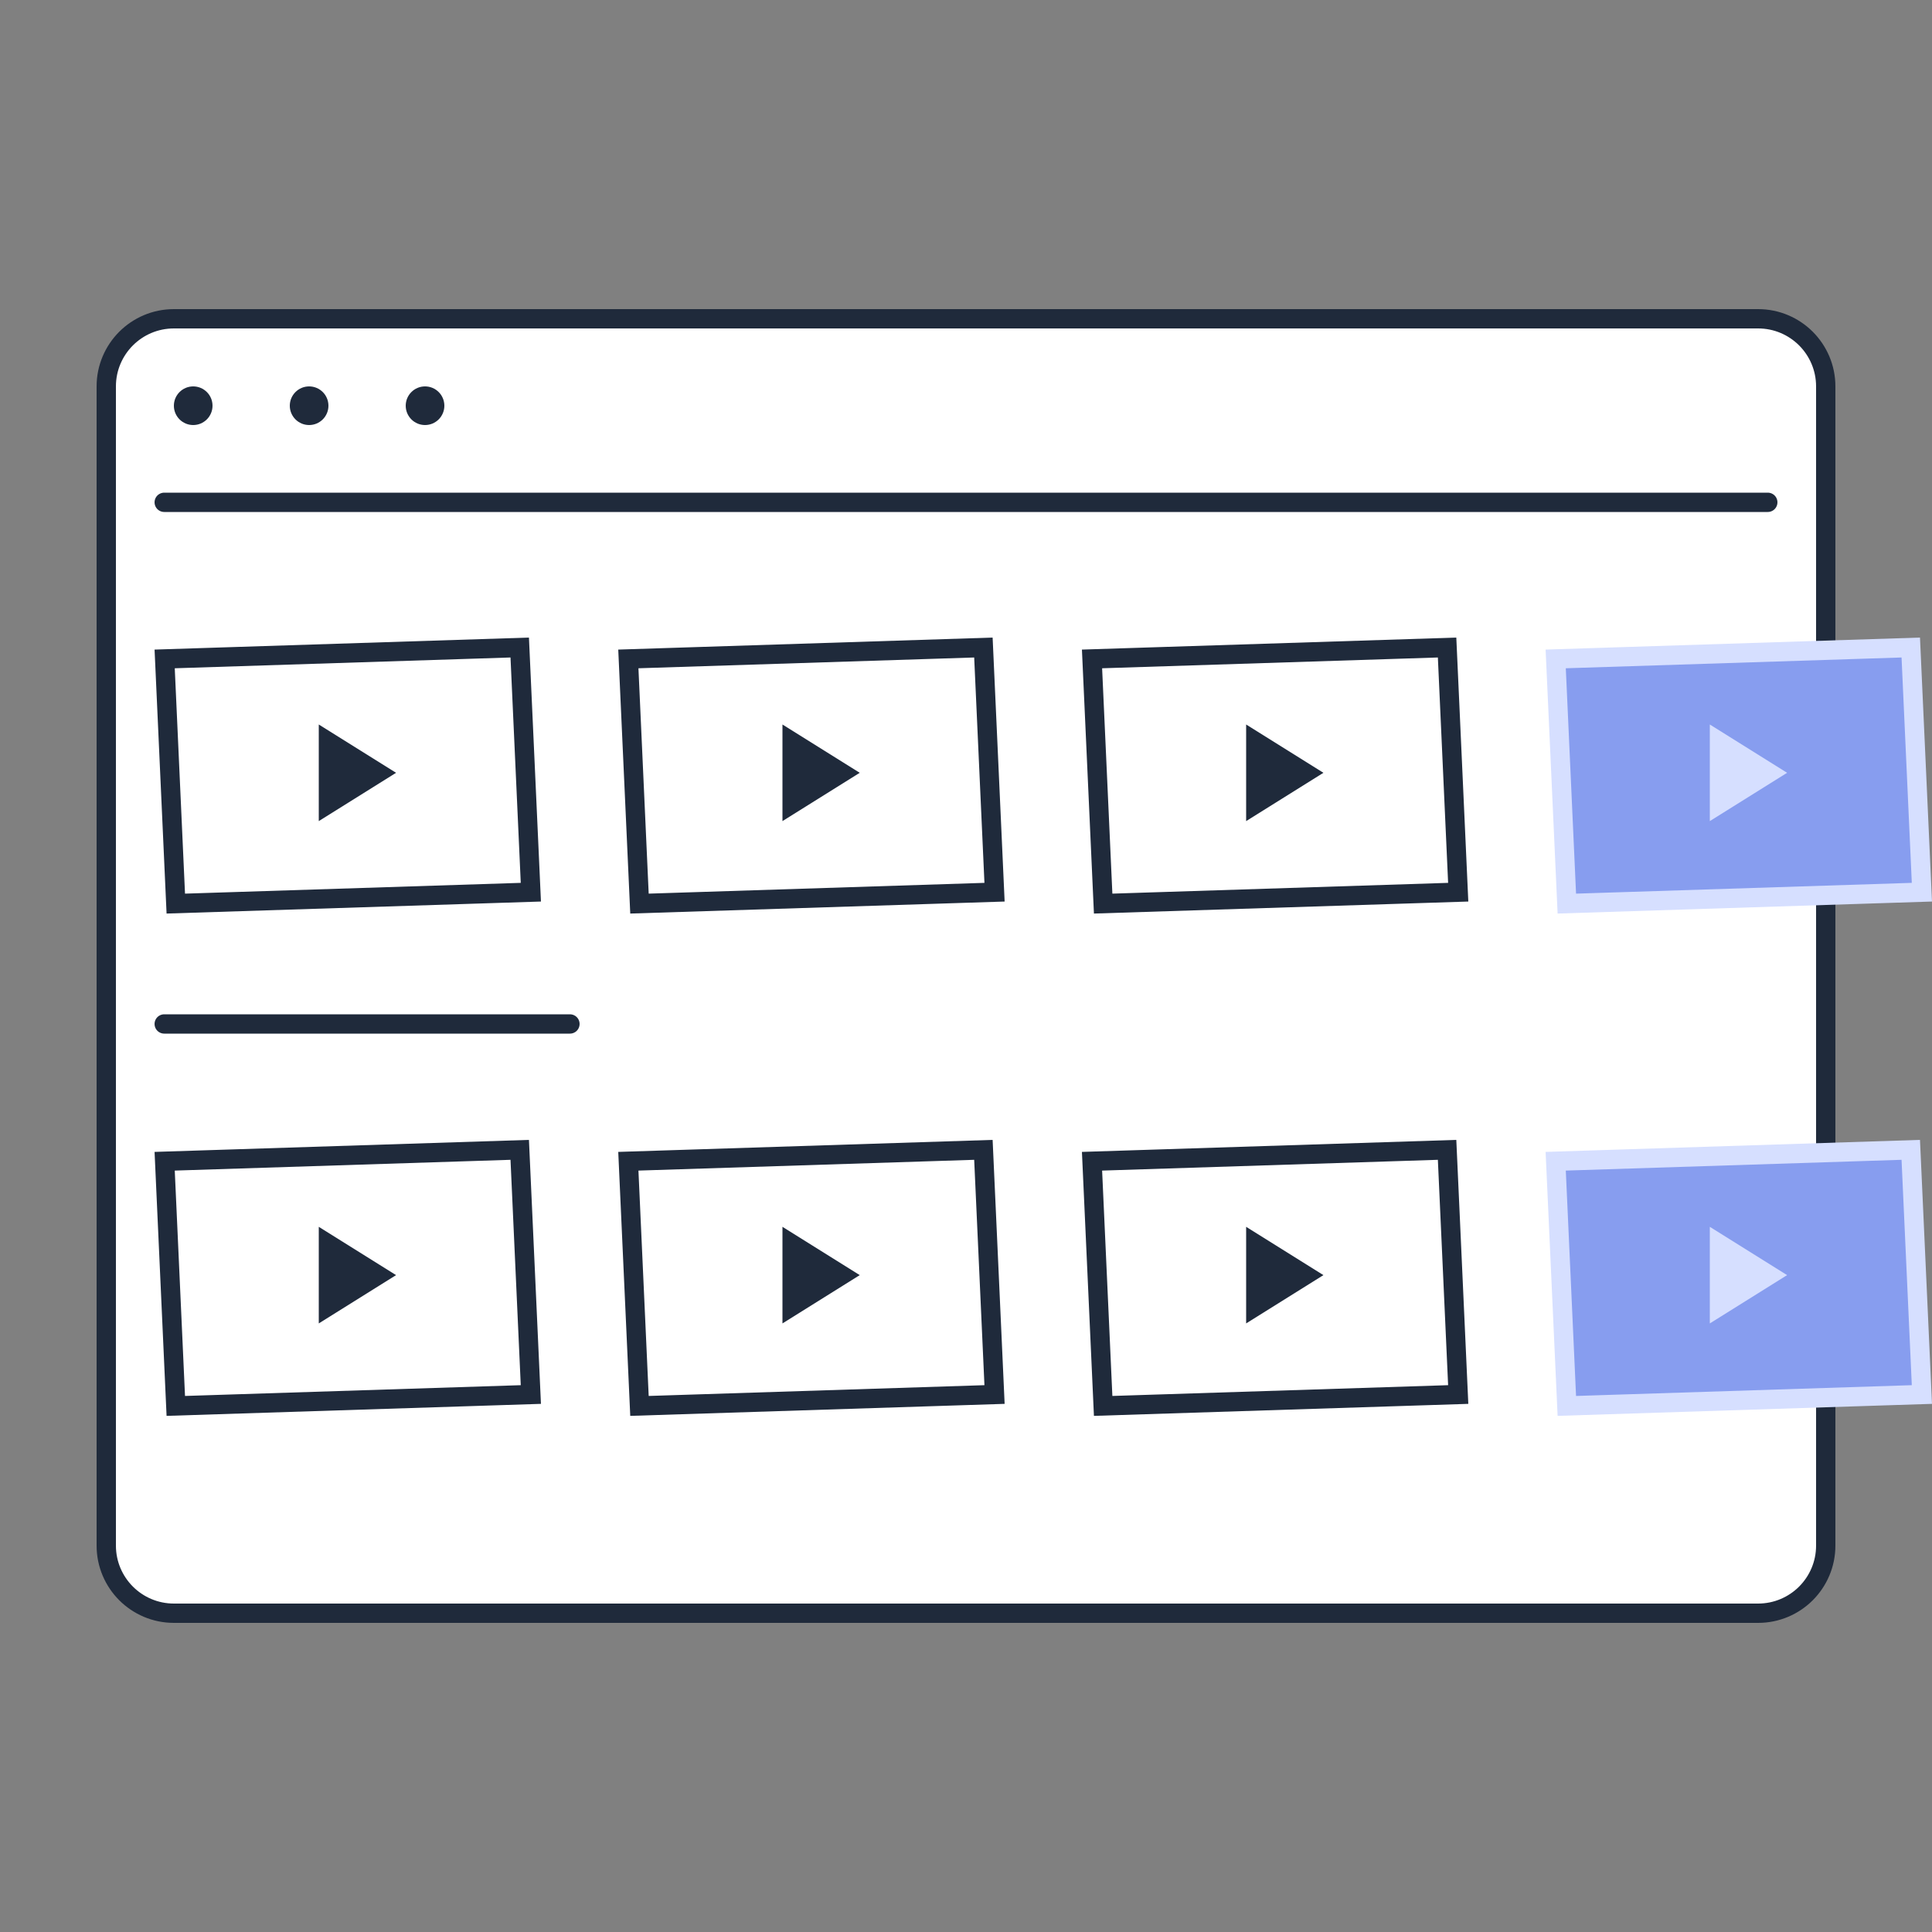 <?xml version="1.0" encoding="UTF-8"?>
<svg width="100px" height="100px" viewBox="0 0 100 100" version="1.1" xmlns="http://www.w3.org/2000/svg" xmlns:xlink="http://www.w3.org/1999/xlink">
    <rect x="0" y="0" width="100" height="100" fill="#808080" stroke="none"/>
    <title>Illustration/Landing/line_up_promotion</title>
    <g id="Illustration/Landing/line_up_promotion" stroke="none" stroke-width="1" fill="none" fill-rule="evenodd">
        <path d="M91,16.5 C91.966,16.5 92.841,16.892 93.475,17.525 C94.108,18.159 94.5,19.034 94.5,20 L94.5,20 L94.5,80 C94.5,80.966 94.108,81.841 93.475,82.475 C92.841,83.108 91.966,83.5 91,83.5 L91,83.5 L9,83.5 C8.034,83.5 7.159,83.108 6.525,82.475 C5.892,81.841 5.5,80.966 5.5,80 L5.5,80 L5.5,20 C5.5,19.034 5.892,18.159 6.525,17.525 C7.159,16.892 8.034,16.5 9,16.5 L9,16.5 Z" id="Rectangle" stroke="#1F2A3B" fill="#FFFFFF"></path>
        <g id="Group" transform="translate(8, 33)">
            <g id="Rectangle-2">
                <path d="M18.901,0.516 L19.477,13.18 L1.099,13.77 L0.523,1.106 L18.901,0.516 Z" id="Rectangle" stroke="#1F2A3B" fill="#FFFFFF"></path>
                <polygon id="Triangle-Copy" fill="#1F2A3B" transform="translate(10.5, 7) rotate(90) translate(-10.5, -7) " points="10.5 5 13 9 8 9"></polygon>
            </g>
            <g id="Rectangle-2" transform="translate(24, 0)">
                <path d="M18.901,0.516 L19.477,13.18 L1.099,13.77 L0.523,1.106 L18.901,0.516 Z" id="Rectangle" stroke="#1F2A3B" fill="#FFFFFF"></path>
                <polygon id="Triangle-Copy" fill="#1F2A3B" transform="translate(10.5, 7) rotate(90) translate(-10.5, -7) " points="10.5 5 13 9 8 9"></polygon>
            </g>
            <g id="Rectangle-2" transform="translate(48, 0)">
                <path d="M18.901,0.516 L19.477,13.18 L1.099,13.77 L0.523,1.106 L18.901,0.516 Z" id="Rectangle" stroke="#1F2A3B" fill="#FFFFFF"></path>
                <polygon id="Triangle-Copy" fill="#1F2A3B" transform="translate(10.5, 7) rotate(90) translate(-10.5, -7) " points="10.5 5 13 9 8 9"></polygon>
            </g>
            <g id="Rectangle-2" transform="translate(72, 0)">
                <path d="M18.901,0.516 L19.477,13.18 L1.099,13.77 L0.523,1.106 L18.901,0.516 Z" id="Rectangle" stroke="#D6DFFF" fill="#879DEF"></path>
                <polygon id="Triangle-Copy" fill="#D6DFFF" transform="translate(10.5, 7) rotate(90) translate(-10.5, -7) " points="10.5 5 13 9 8 9"></polygon>
            </g>
        </g>
        <g id="Group" transform="translate(8, 59)">
            <g id="Rectangle-2">
                <path d="M18.901,0.516 L19.477,13.18 L1.099,13.77 L0.523,1.106 L18.901,0.516 Z" id="Rectangle" stroke="#1F2A3B" fill="#FFFFFF"></path>
                <polygon id="Triangle-Copy" fill="#1F2A3B" transform="translate(10.5, 7) rotate(90) translate(-10.5, -7) " points="10.5 5 13 9 8 9"></polygon>
            </g>
            <g id="Rectangle-2" transform="translate(24, 0)">
                <path d="M18.901,0.516 L19.477,13.18 L1.099,13.77 L0.523,1.106 L18.901,0.516 Z" id="Rectangle" stroke="#1F2A3B" fill="#FFFFFF"></path>
                <polygon id="Triangle-Copy" fill="#1F2A3B" transform="translate(10.5, 7) rotate(90) translate(-10.5, -7) " points="10.5 5 13 9 8 9"></polygon>
            </g>
            <g id="Rectangle-2" transform="translate(48, 0)">
                <path d="M18.901,0.516 L19.477,13.18 L1.099,13.77 L0.523,1.106 L18.901,0.516 Z" id="Rectangle" stroke="#1F2A3B" fill="#FFFFFF"></path>
                <polygon id="Triangle-Copy" fill="#1F2A3B" transform="translate(10.5, 7) rotate(90) translate(-10.5, -7) " points="10.5 5 13 9 8 9"></polygon>
            </g>
            <g id="Rectangle-2" transform="translate(72, 0)">
                <path d="M18.901,0.516 L19.477,13.18 L1.099,13.77 L0.523,1.106 L18.901,0.516 Z" id="Rectangle" stroke="#D6DFFF" fill="#879DEF"></path>
                <polygon id="Triangle-Copy" fill="#D6DFFF" transform="translate(10.5, 7) rotate(90) translate(-10.5, -7) " points="10.5 5 13 9 8 9"></polygon>
            </g>
        </g>
        <line x1="8.5" y1="26" x2="91.5" y2="26" id="Line" stroke="#1F2A3B" stroke-linecap="round"></line>
        <line x1="8.5" y1="53" x2="29.5" y2="53" id="Line" stroke="#1F2A3B" stroke-linecap="round"></line>
        <circle id="Oval" fill="#1F2A3B" cx="10" cy="21" r="1"></circle>
        <circle id="Oval" fill="#1F2A3B" cx="16" cy="21" r="1"></circle>
        <circle id="Oval" fill="#1F2A3B" cx="22" cy="21" r="1"></circle>
    </g>
</svg>